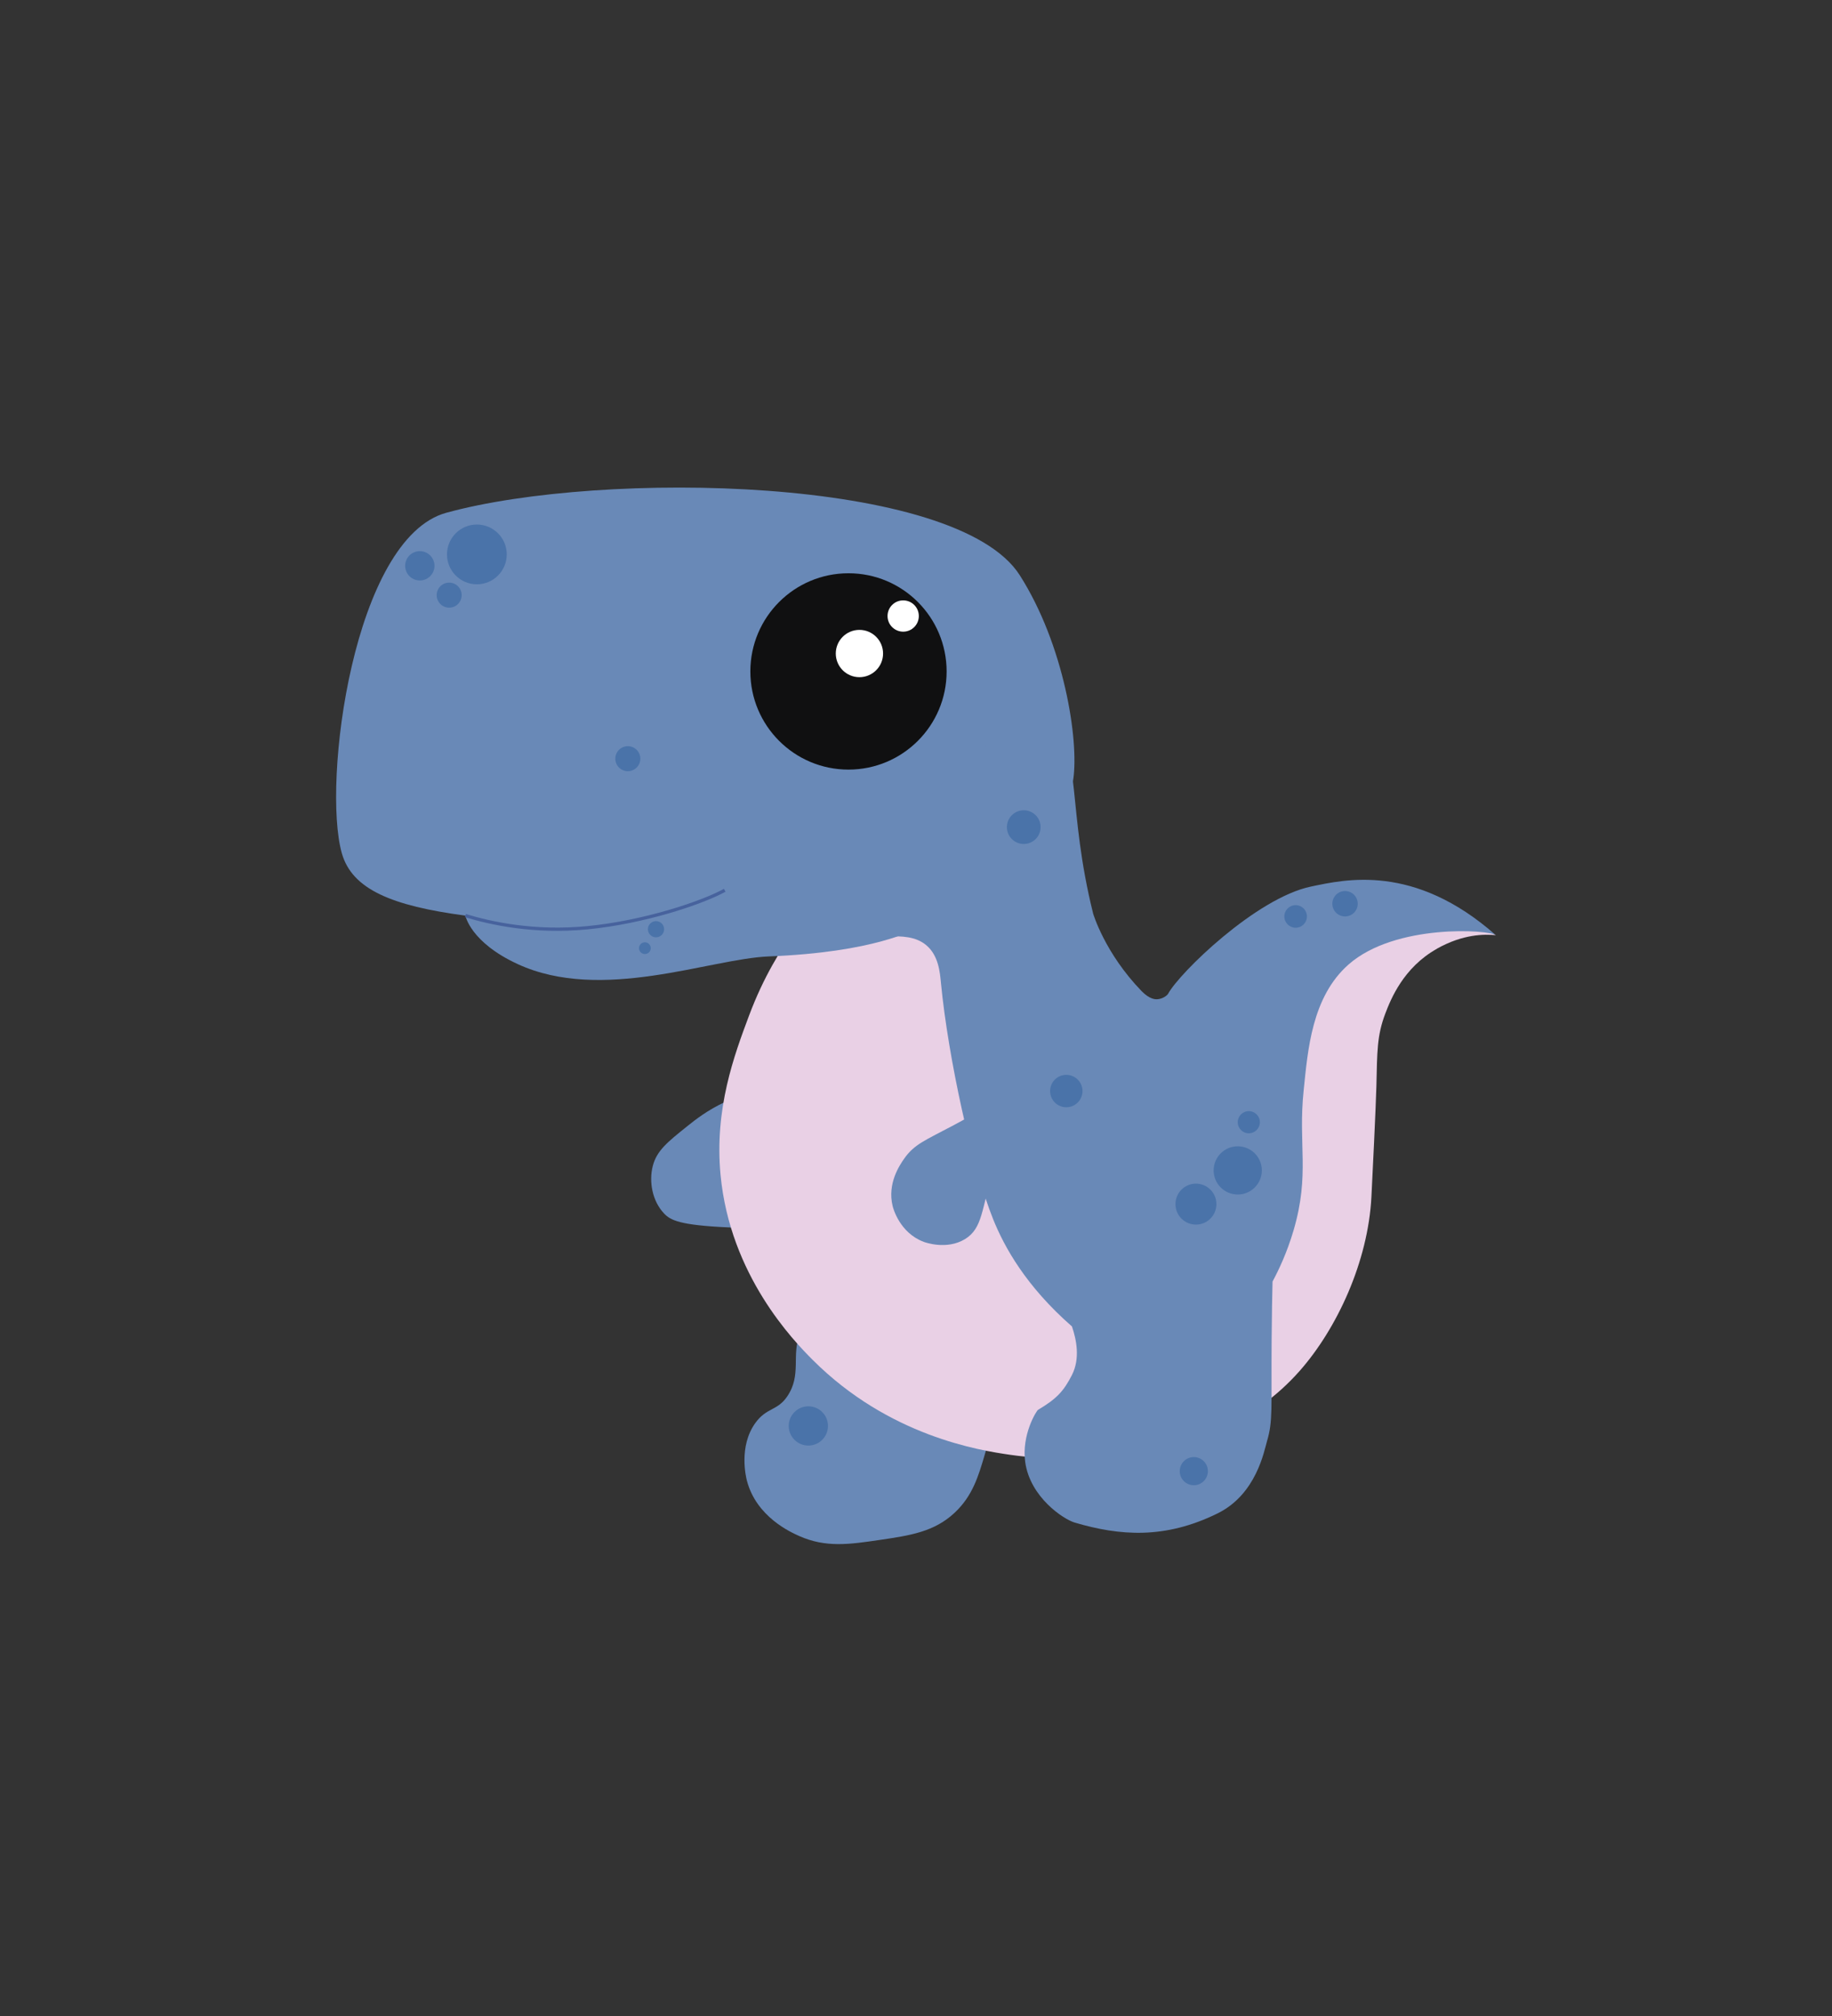 <?xml version="1.0" encoding="UTF-8"?>
<svg id="Layer_1" data-name="Layer 1" xmlns="http://www.w3.org/2000/svg" viewBox="0 0 561.01 617.13">
  <rect x="0" y="0" width="561.01" height="617.13" fill="#333333" stroke="none"/>
  <defs>
    <style>
      .cls-1 {
        fill: #6989b7;
      }

      .cls-2 {
        fill: #e9d0e5;
      }

      .cls-3 {
        fill: #4a73a9;
      }

      .cls-4 {
        fill: #101011;
      }

      .cls-5 {
        fill: #fff;
      }

      .cls-6 {
        fill: none;
        stroke: #47629d;
        stroke-miterlimit: 10;
      }
    </style>
  </defs>
  <circle class="cls-3" cx="112.43" cy="263.17" r="1.91"/>
  <circle class="cls-3" cx="108.48" cy="263.83" r=".69"/>
  <path class="cls-1" d="M303.12,420.17c3.06,9.42.57,17.89-1.63,25.34-1.86,6.3-3.64,12.36-9.08,17.48-6.3,5.94-13.68,7.02-23.04,8.4-9.23,1.36-16.5,2.43-24.66-1.22-2.6-1.16-13.1-5.86-15.99-16.94-.26-1-2.58-10.44,2.57-17.62,3.45-4.81,6.73-3.68,9.76-8.13,4.53-6.65,1.2-12.58,3.93-19.24,3.86-9.4,18.75-13.54,31.71-10.84,11.82,2.46,22.64,11.14,26.42,22.76Z"/>
  <path class="cls-1" d="M249.47,374.09c-4.94,2.52-12.1,2.25-26.21,1.63-15.15-.67-17.95-2.2-19.91-4.27-3.64-3.84-4.67-9.83-3.45-14.53,1.21-4.69,4.44-7.28,10.57-12.19,2.51-2.01,6.15-4.89,11.58-7.42,7.97-3.7,17.3-8.04,26.52-4.27,8.89,3.63,16.4,14.28,14.53,24.79-1.82,10.26-11.67,15.27-13.61,16.25Z"/>
  <path class="cls-2" d="M440.03,290.4c8.1-4.54,14.57-4.45,18.05-4.14-2.7-1.43-5.58-3.3-11.21-4.44-29.81-6.08-46.1,21.89-89.84,31.87-10.08,2.3-36.76,8.39-46.54-3.84-5.51-6.88-1.87-14.82-10.12-25.9-1.85-2.49-8.06-10.18-19.02-13.66-3.01-.95-16.79-4.9-28.03,2.53-1.63,1.08-4.22,3.06-9.81,11.43-4.41,6.6-9.56,14.42-14.16,26.71-4.49,12-10.61,28.36-8.7,48.67,2.9,30.77,22.38,50.81,28.23,56.66,23.33,23.32,51.01,27.68,60.5,29.04,9.54,1.36,59.58,7.24,88.63-25.7,11.42-12.95,20.95-33.45,21.96-53.32,1.35-26.74,1.52-33.79,1.52-33.79.25-10.62.15-15.48,2.73-22.26,1.66-4.36,5.52-14.08,15.82-19.84Z"/>
  <path class="cls-1" d="M328.67,238.52c1.74-12.02-2.78-41.1-16.39-62.44-19.35-30.33-127.86-32.23-175.61-19.12-28.45,7.81-38.08,82.61-32,104.2,3.14,11.13,15.43,16.13,37.85,19.12,0,0,1.5,8.14,16,14.83,25.71,11.87,58.92-1.62,76.88-2.34,32.75-1.31,43.72-8.01,47.72-9.32,8.26-2.69,40.62-10.99,45.54-44.92Z"/>
  <path class="cls-6" d="M221.93,272.52c-7.21,3.96-24.98,9.82-42.08,11.47-16.36,1.58-29.57-1.36-37.33-3.72"/>
  <circle class="cls-4" cx="259.83" cy="205.53" r="30.05"/>
  <circle class="cls-5" cx="276.58" cy="188.57" r="4.79"/>
  <circle class="cls-5" cx="263.18" cy="200.05" r="7.24"/>
  <path class="cls-1" d="M262.61,284.28c3.6,5.02,14.46-.47,21.04,5.05,3.77,3.16,4.18,8.3,4.49,11.5,2.22,23.12,9.65,56.64,15.99,72.38,3.42,8.5,10.03,20.49,24.13,32.82,1.38,4.03,2.57,9.81,0,14.87-2.52,4.95-4.7,7.29-10.38,10.66-.5.3-5.1,7.66-3.93,15.99,1.51,10.8,11.74,17.51,15.15,18.52,13.81,4.07,27.61,5.15,43.76-2.81,11.93-5.88,14.27-19.19,15.15-22.16,1.83-6.2,1.25-9.68,1.4-30.86.06-7.65.18-13.9.28-17.95,1.8-3.36,4.41-8.75,6.45-15.71,5.06-17.27,1.32-26.08,3.09-42.92,1.26-12.09,2.43-28.47,13.75-38.43,14.33-12.62,43.22-10.62,45.1-8.96-25.06-22.15-46.35-17.02-56.61-14.89-16.79,3.49-40.32,26.45-43.76,32.82-.25.47-1.63,1.6-3.37,1.68-.58.03-2.34-.01-4.77-2.52-11.29-11.66-14.82-23.72-14.82-23.72-7.94-31.86-3.65-50.3-12.27-56.02-15.29-10.13-53.96,34.24-59.88,52.24-.61,1.85-1.9,5.77,0,8.42Z"/>
  <path class="cls-1" d="M313.69,333.17c-1.69-1.49-5.56,2.7-21.61,11.24-8.74,4.65-12.13,5.82-15.27,10.37-1.28,1.86-5.15,7.46-3.46,14.41.16.64,2.12,8.15,9.51,10.95.43.16,7.1,2.57,12.68-.86,5.44-3.35,4.99-9.25,8.65-21.04,5.13-16.53,11.67-23.17,9.51-25.07Z"/>
  <circle class="cls-3" cx="146.03" cy="169.71" r="9.15"/>
  <circle class="cls-3" cx="128.56" cy="173.2" r="4.49"/>
  <circle class="cls-3" cx="137.55" cy="182.18" r="3.83"/>
  <circle class="cls-3" cx="192.26" cy="232.24" r="3.83"/>
  <circle class="cls-3" cx="313.5" cy="253.19" r="5.16"/>
  <circle class="cls-3" cx="197.48" cy="290.24" r="1.8"/>
  <circle class="cls-3" cx="200.89" cy="284.44" r="2.48"/>
  <circle class="cls-3" cx="382.42" cy="343.52" r="3.39"/>
  <circle class="cls-3" cx="366.23" cy="368.59" r="6.27"/>
  <circle class="cls-3" cx="379.03" cy="358.27" r="7.38"/>
  <circle class="cls-3" cx="326.53" cy="333.98" r="4.96"/>
  <circle class="cls-3" cx="365.58" cy="450.33" r="4.31"/>
  <circle class="cls-3" cx="247.54" cy="436.49" r="6.01"/>
  <circle class="cls-3" cx="411.89" cy="276.64" r="3.89"/>
  <circle class="cls-3" cx="396.76" cy="280.53" r="3.46"/>
</svg>